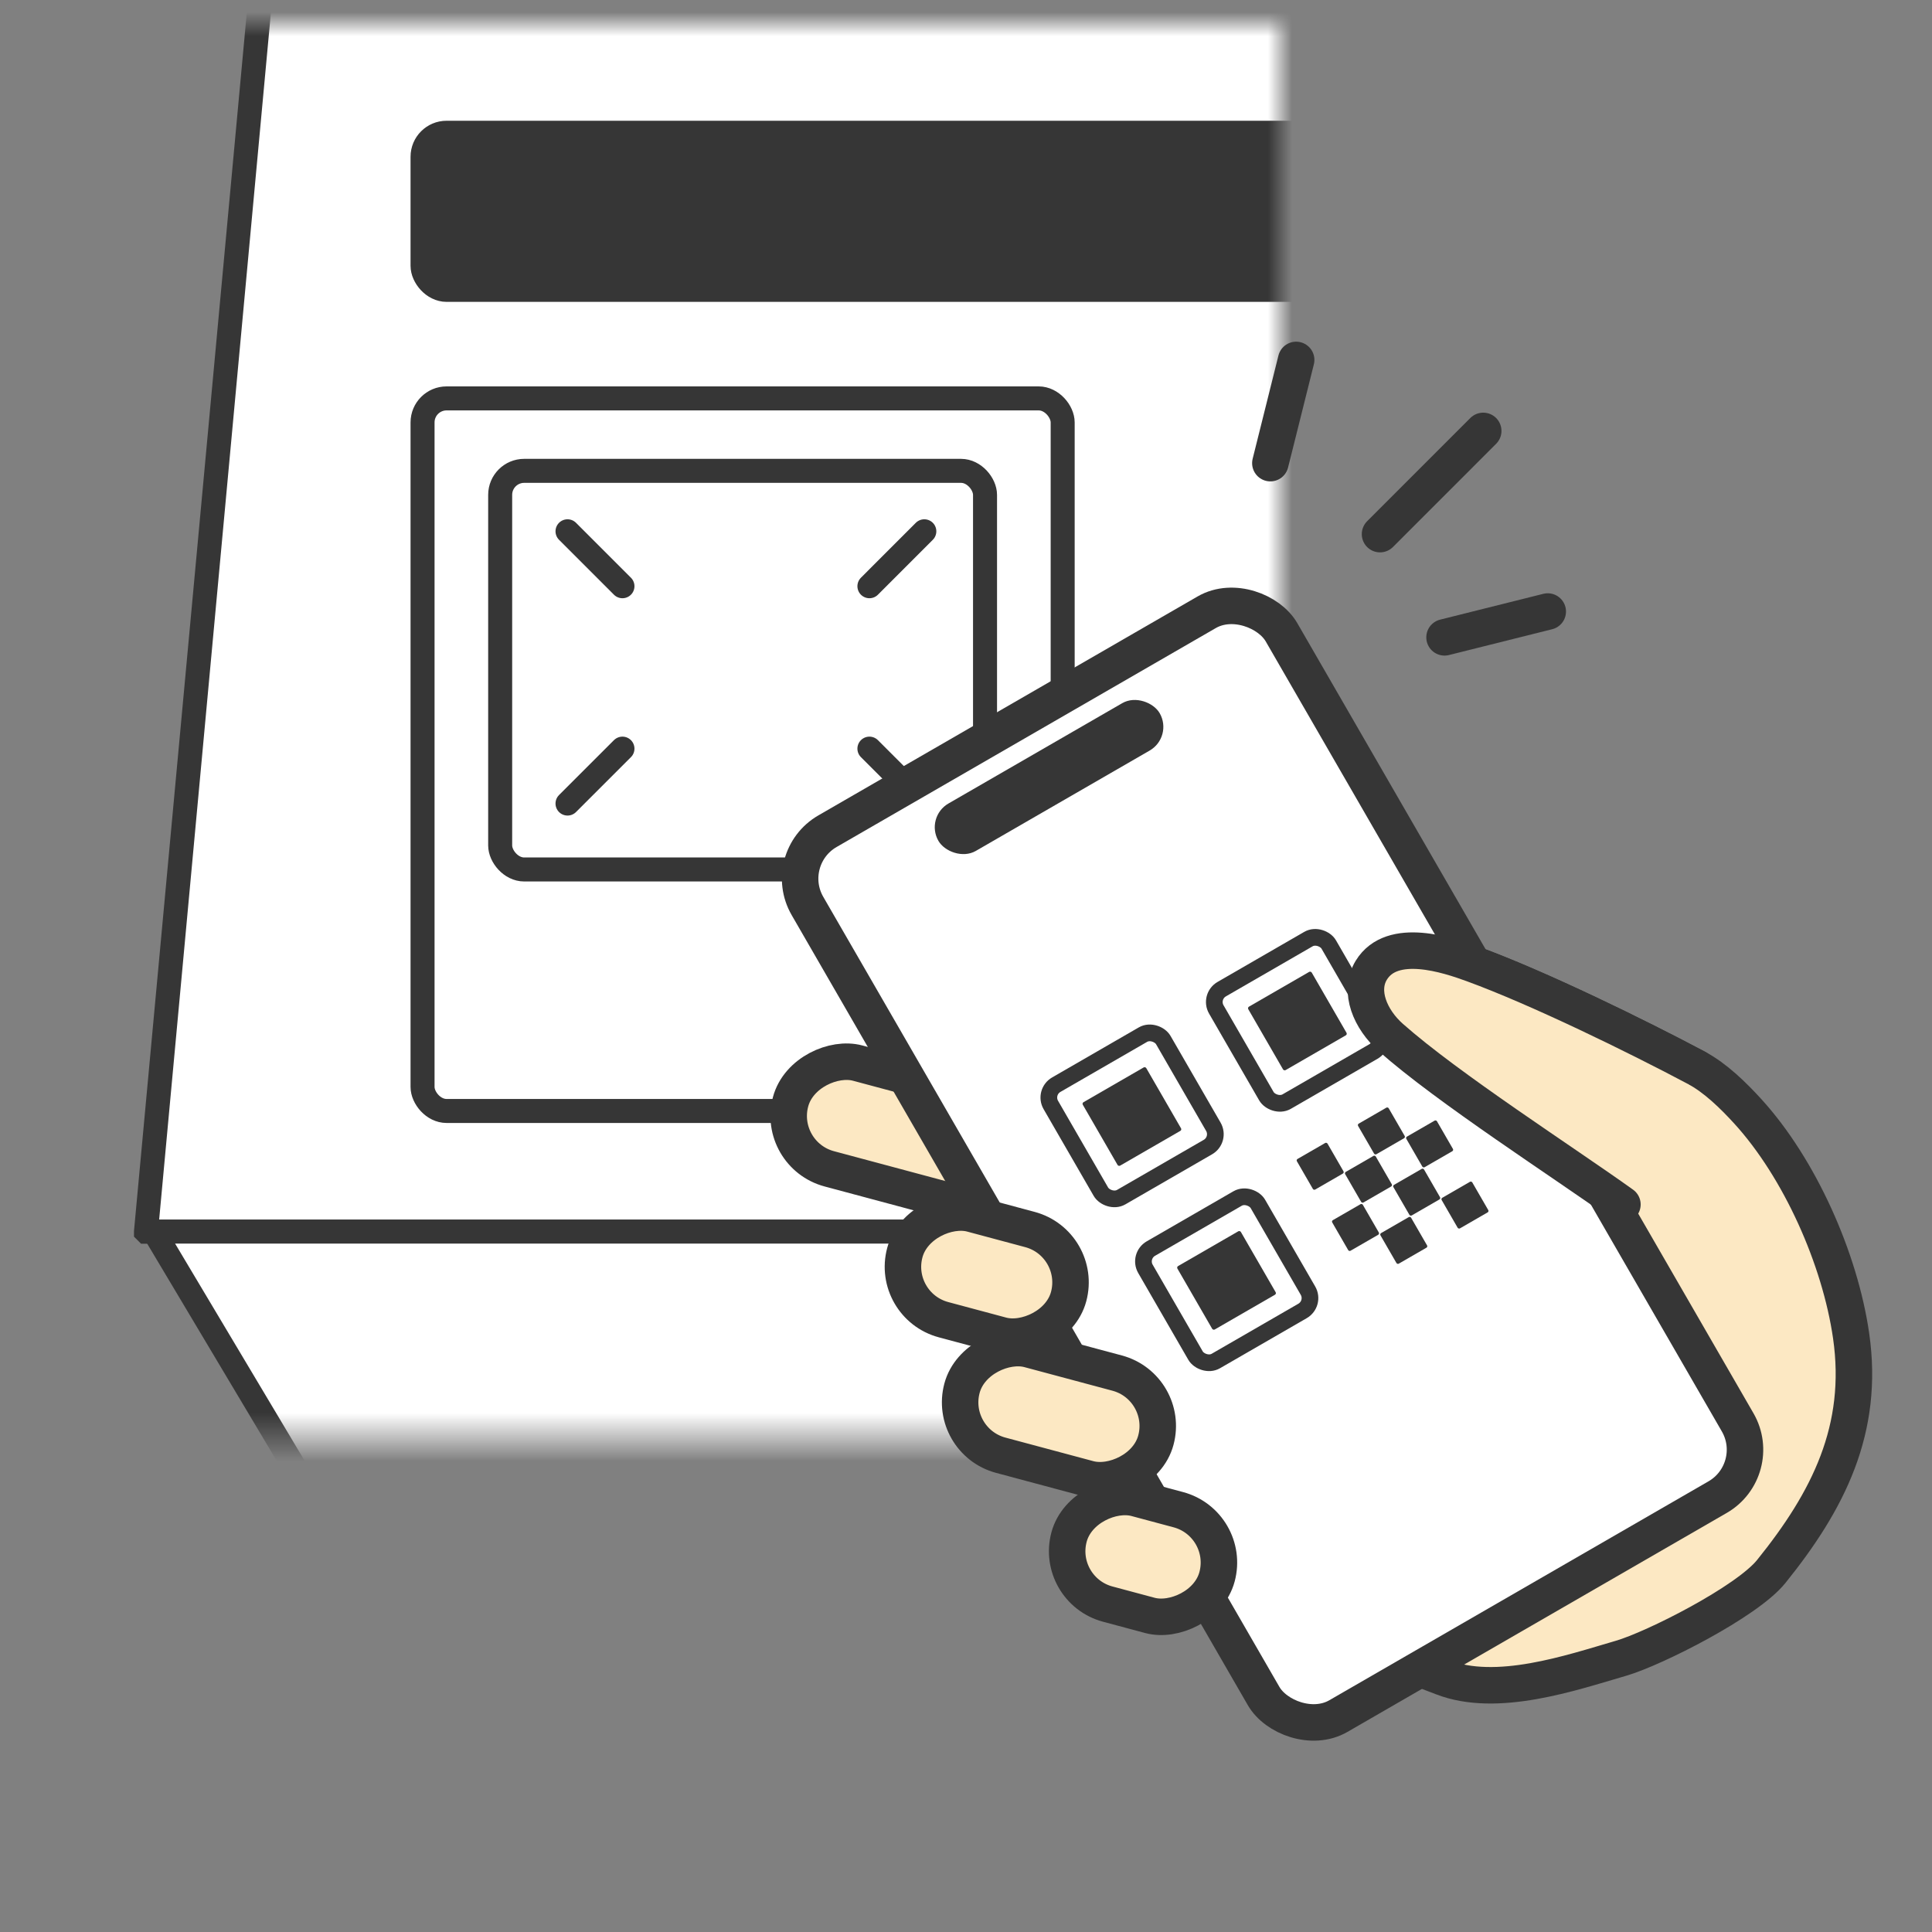 <svg width="80" height="80" viewBox="0 0 80 80" fill="none" xmlns="http://www.w3.org/2000/svg">
<rect x="0" y="0" width="80" height="80" fill="#808080" stroke="none"/>
<mask id="mask0_726_29701" style="mask-type:alpha" maskUnits="userSpaceOnUse" x="-2" y="1" width="55" height="59">
<rect x="-1.5" y="1" width="54.5" height="58.5" fill="#D9D9D9"/>
</mask>
<g mask="url(#mask0_726_29701)">
<path d="M10.956 -2.003H85.544C85.546 -2.003 85.548 -2.002 85.548 -2L90.455 51C90.455 51.001 90.455 51.001 90.455 51.001L90.453 51.003H6.047L6.045 51.001C6.045 51.001 6.045 51.001 6.045 51L10.952 -2C10.952 -2.002 10.954 -2.003 10.956 -2.003Z" fill="white" stroke="#363636" stroke-width="0.994"/>
<path d="M90.212 50.997L90.214 50.999C90.214 50.999 90.213 51 90.213 51.001L83.936 64.251C83.936 64.252 83.935 64.253 83.934 64.253H14.284C14.283 64.253 14.282 64.253 14.281 64.252L6.378 51.002L6.376 51L6.378 50.998V50.997H90.212Z" fill="white" stroke="#363636" stroke-width="0.994"/>
<rect x="17.497" y="5.497" width="43.507" height="6.506" rx="0.994" fill="#363636" stroke="#363636" stroke-width="0.994"/>
<rect x="17.497" y="16.497" width="26.506" height="29.506" rx="0.994" fill="white" stroke="#363636" stroke-width="0.994"/>
<rect x="20.711" y="19.497" width="20.077" height="16.506" rx="0.994" fill="white" stroke="#363636" stroke-width="0.994"/>
<mask id="path-7-inside-1_726_29701" fill="white">
<rect x="27.6" y="24.7" width="6.3" height="5.1" rx="0.894"/>
</mask>
<rect x="27.6" y="24.7" width="6.3" height="5.1" rx="0.894" fill="#363636" stroke="#363636" stroke-width="1.99" mask="url(#path-7-inside-1_726_29701)"/>
<path d="M38.274 22L36.001 24.274" stroke="#363636" stroke-width="0.995" stroke-linecap="round"/>
<path d="M38.274 33.273L36.001 31" stroke="#363636" stroke-width="0.995" stroke-linecap="round"/>
<path d="M23.5 22L25.774 24.274" stroke="#363636" stroke-width="0.995" stroke-linecap="round"/>
<path d="M23.5 33.273L25.774 31" stroke="#363636" stroke-width="0.995" stroke-linecap="round"/>
</g>
<path d="M64.873 47.768C64.085 49.046 60.914 53.68 59.981 54.938C58.715 56.645 54.366 63.19 53.317 64.987C55.407 68.014 57.817 68.703 59.724 69.448C61.977 70.328 65.05 69.269 67.124 68.665C68.501 68.264 72.332 66.325 73.34 65.076C75.71 62.139 77.207 59.175 76.651 55.313C76.192 52.13 74.525 48.373 72.365 46.01C71.769 45.358 71.03 44.633 70.243 44.215C67.764 42.898 63.714 40.916 60.998 39.922C59.966 39.545 57.646 38.763 56.782 40.175C56.244 41.056 56.75 42.216 57.586 42.957C59.952 45.055 62.454 46.033 64.873 47.768Z" fill="#FCE8C3" stroke="#363636" stroke-width="1.511" stroke-linecap="round"/>
<rect x="32.149" y="47.812" width="4.533" height="9.384" rx="2.267" transform="rotate(-75 32.149 47.812)" fill="#FCE8C3" stroke="#363636" stroke-width="1.511" stroke-linecap="round"/>
<rect x="32.302" y="35.551" width="22.666" height="42.31" rx="2.267" transform="rotate(-30 32.302 35.551)" fill="white" stroke="#363636" stroke-width="1.511"/>
<rect x="43.205" y="45.222" width="5.377" height="5.377" rx="0.615" transform="rotate(-30 43.205 45.222)" stroke="#363636" stroke-width="0.691"/>
<rect x="44.798" y="45.678" width="3.034" height="3.034" rx="0.077" transform="rotate(-30 44.798 45.678)" fill="#363636"/>
<rect x="50.057" y="41.266" width="5.377" height="5.377" rx="0.615" transform="rotate(-30 50.057 41.266)" stroke="#363636" stroke-width="0.691"/>
<rect x="51.65" y="41.722" width="3.034" height="3.034" rx="0.077" transform="rotate(-30 51.65 41.722)" fill="#363636"/>
<rect x="47.123" y="52.008" width="5.377" height="5.377" rx="0.615" transform="rotate(-30 47.123 52.008)" stroke="#363636" stroke-width="0.691"/>
<rect x="48.716" y="52.463" width="3.034" height="3.034" rx="0.077" transform="rotate(-30 48.716 52.463)" fill="#363636"/>
<rect x="53.667" y="48.025" width="1.463" height="1.463" rx="0.069" transform="rotate(-30 53.667 48.025)" fill="#363636"/>
<rect x="55.13" y="50.559" width="1.463" height="1.463" rx="0.069" transform="rotate(-30 55.13 50.559)" fill="#363636"/>
<rect x="55.666" y="48.56" width="1.463" height="1.463" rx="0.069" transform="rotate(-30 55.666 48.56)" fill="#363636"/>
<rect x="57.128" y="51.094" width="1.463" height="1.463" rx="0.069" transform="rotate(-30 57.128 51.094)" fill="#363636"/>
<rect x="56.201" y="46.562" width="1.463" height="1.463" rx="0.069" transform="rotate(-30 56.201 46.562)" fill="#363636"/>
<rect x="57.664" y="49.097" width="1.463" height="1.463" rx="0.069" transform="rotate(-30 57.664 49.097)" fill="#363636"/>
<rect x="58.199" y="47.099" width="1.463" height="1.463" rx="0.069" transform="rotate(-30 58.199 47.099)" fill="#363636"/>
<rect x="59.662" y="49.632" width="1.463" height="1.463" rx="0.069" transform="rotate(-30 59.662 49.632)" fill="#363636"/>
<rect x="38.292" y="33.838" width="10.578" height="2.267" rx="1.133" transform="rotate(-30 38.292 33.838)" fill="#363636"/>
<path d="M60.998 39.922C59.966 39.545 57.645 38.763 56.782 40.175C56.244 41.057 56.75 42.216 57.586 42.957C59.952 45.055 65.277 48.278 67.697 50.013L70.243 44.215C67.764 42.898 63.714 40.916 60.998 39.922Z" fill="#FCE8C3"/>
<path d="M67.181 49.875C64.761 48.14 59.952 45.055 57.586 42.957C56.75 42.216 56.244 41.057 56.782 40.175C57.645 38.763 59.966 39.545 60.998 39.922C63.714 40.916 67.764 42.898 70.243 44.215" stroke="#363636" stroke-width="1.511" stroke-linecap="round"/>
<rect x="39.248" y="59.671" width="4.533" height="8.311" rx="2.267" transform="rotate(-75 39.248 59.671)" fill="#FCE8C3" stroke="#363636" stroke-width="1.511" stroke-linecap="round"/>
<rect x="36.88" y="54.059" width="4.533" height="7.023" rx="2.267" transform="rotate(-75 36.88 54.059)" fill="#FCE8C3" stroke="#363636" stroke-width="1.511" stroke-linecap="round"/>
<rect x="43.68" y="65.836" width="4.533" height="6.345" rx="2.267" transform="rotate(-75 43.68 65.836)" fill="#FCE8C3" stroke="#363636" stroke-width="1.511" stroke-linecap="round"/>
<path d="M61.417 17.843L57.144 22.117" stroke="#363636" stroke-width="1.511" stroke-linecap="round"/>
<path d="M53.671 14.904L52.603 19.178" stroke="#363636" stroke-width="1.511" stroke-linecap="round"/>
<path d="M64.089 25.322L59.815 26.391" stroke="#363636" stroke-width="1.511" stroke-linecap="round"/>
</svg>
